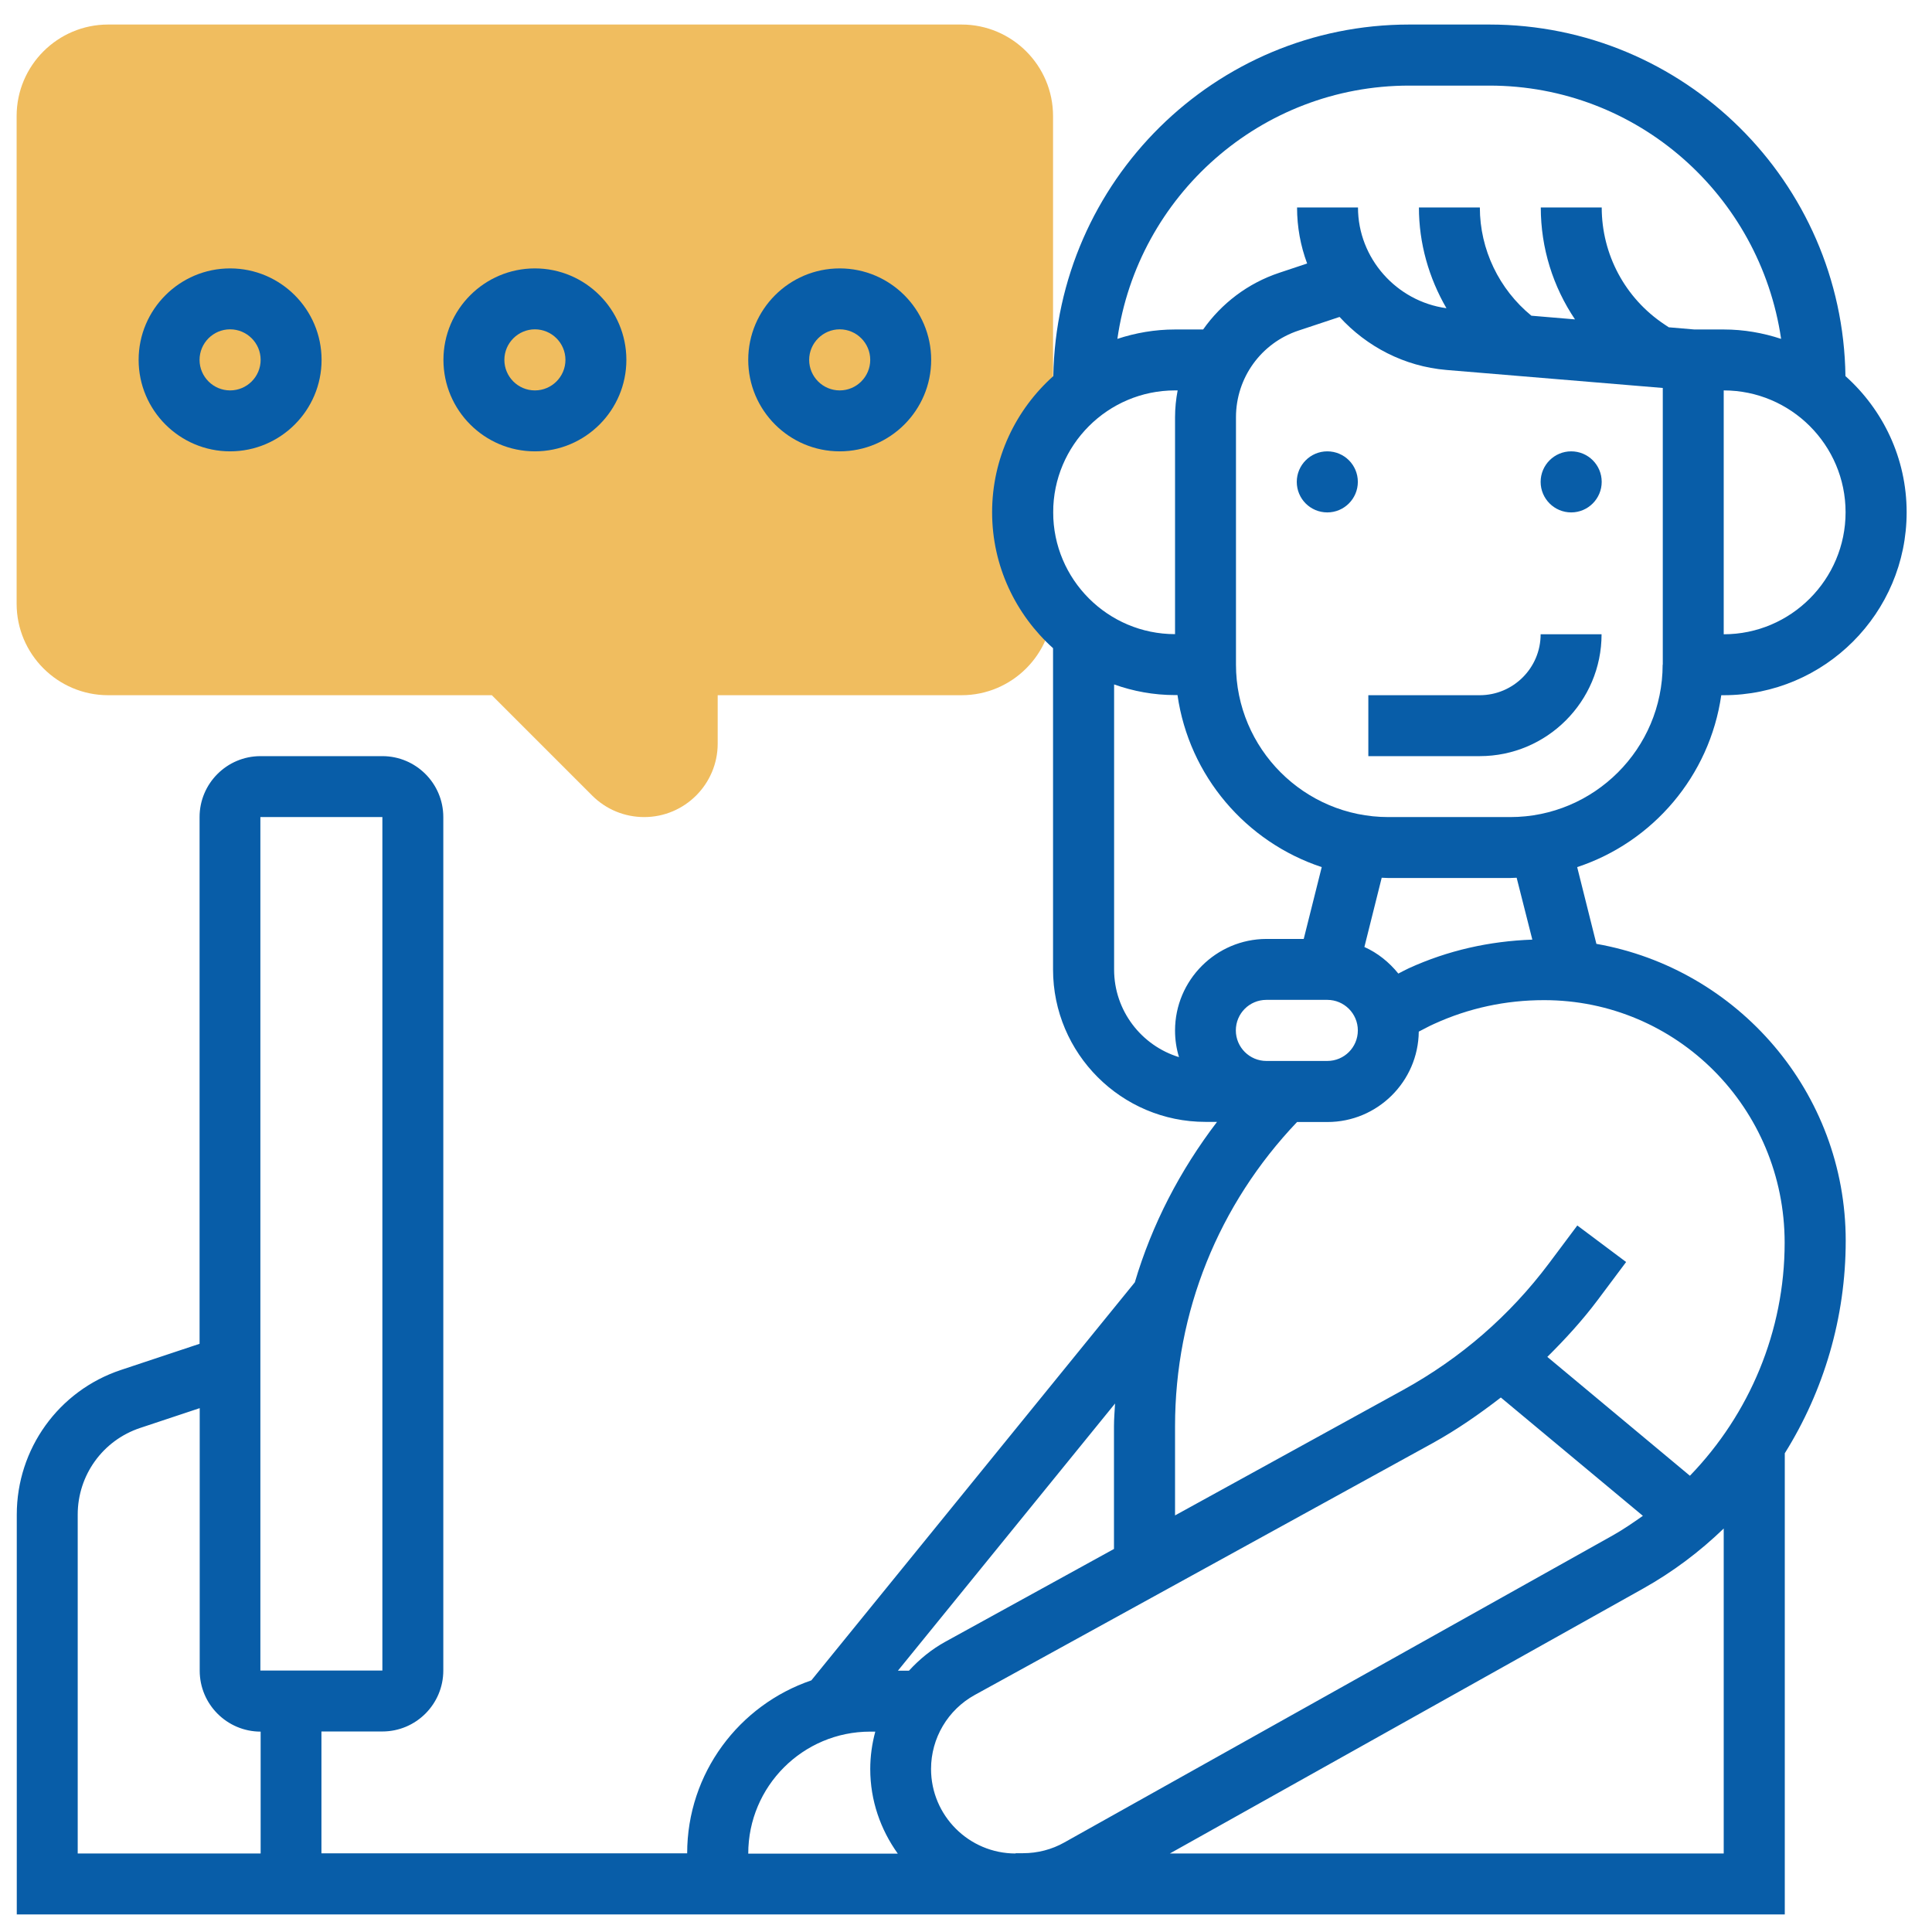 <svg width="130" height="130" viewBox="0 0 130 130" fill="none" xmlns="http://www.w3.org/2000/svg">
<path d="M43.349 54.979C42.028 54.979 40.78 54.465 39.845 53.53L33.094 46.779H7.274C3.88 46.779 1.119 44.018 1.119 40.624V7.806C1.119 4.412 3.88 1.651 7.274 1.651H64.702C68.096 1.651 70.857 4.412 70.857 7.806V40.624C70.857 44.018 68.096 46.779 64.702 46.779H48.292V50.035C48.292 52.76 46.073 54.979 43.349 54.979Z" fill="#F0BD5F"/>
<path d="M91.366 32.424C91.366 33.553 90.449 34.479 89.311 34.479C88.174 34.479 87.257 33.562 87.257 32.424C87.257 31.296 88.174 30.37 89.311 30.37C90.449 30.37 91.366 31.287 91.366 32.424Z" fill="#085DA8"/>
<path d="M107.775 32.424C107.775 33.553 106.858 34.479 105.721 34.479C104.593 34.479 103.666 33.562 103.666 32.424C103.666 31.296 104.583 30.37 105.721 30.37C106.858 30.37 107.775 31.287 107.775 32.424Z" fill="#085DA8"/>
<path d="M92.072 50.879H99.566C104.088 50.879 107.766 47.201 107.766 42.679H103.666C103.666 44.945 101.822 46.779 99.566 46.779H92.072V50.879Z" fill="#085DA8"/>
<path d="M115.82 46.779H115.985C122.773 46.779 128.294 41.257 128.294 34.47C128.294 30.828 126.698 27.563 124.176 25.307C124.002 12.236 113.334 1.651 100.218 1.651H94.824C81.754 1.651 71.105 12.181 70.875 25.307C68.353 27.563 66.757 30.828 66.757 34.47C66.757 38.102 68.353 41.358 70.857 43.615V65.234C70.857 70.893 75.462 75.489 81.112 75.489H81.891C79.397 78.754 77.516 82.386 76.36 86.284L54.594 113.068C49.742 114.719 46.238 119.305 46.238 124.708H21.629V116.507H25.729C27.994 116.507 29.829 114.664 29.829 112.407V54.979C29.829 52.714 27.985 50.879 25.729 50.879H17.529C15.263 50.879 13.429 52.723 13.429 54.979V90.421L8.136 92.182C3.945 93.576 1.129 97.493 1.129 101.914V128.817H120.094V97.787C122.718 93.586 124.194 88.66 124.194 83.487C124.194 73.498 116.939 65.188 107.418 63.51L106.125 58.346C111.215 56.667 115.04 52.209 115.82 46.779ZM111.876 44.724C111.876 50.384 107.271 54.979 101.621 54.979H93.421C87.762 54.979 83.166 50.375 83.166 44.724V28.077C83.166 25.426 84.854 23.078 87.376 22.243L90.137 21.326C91.954 23.316 94.485 24.655 97.329 24.894L111.885 26.105V44.724H111.876ZM85.212 71.389C84.084 71.389 83.157 70.471 83.157 69.334C83.157 68.197 84.074 67.279 85.212 67.279H89.312C90.44 67.279 91.366 68.197 91.366 69.334C91.366 70.471 90.449 71.389 89.312 71.389H85.212ZM115.985 42.679V26.27C120.507 26.27 124.185 29.948 124.185 34.47C124.185 38.992 120.507 42.679 115.985 42.679ZM94.824 5.76H100.218C110.179 5.76 118.425 13.135 119.847 22.802C118.627 22.399 117.333 22.17 115.985 22.17H114.013L112.289 22.023L111.986 21.821C109.353 20.069 107.776 17.125 107.776 13.96H103.676C103.676 16.694 104.501 19.299 105.978 21.491L103.043 21.243C100.869 19.464 99.576 16.785 99.576 13.96H95.476C95.476 16.373 96.145 18.703 97.329 20.739C93.971 20.28 91.376 17.382 91.376 13.96H87.276C87.276 15.281 87.514 16.547 87.954 17.73L86.083 18.354C83.955 19.06 82.185 20.427 80.956 22.17H79.066C77.709 22.17 76.406 22.399 75.186 22.802C76.562 13.181 84.826 5.76 94.824 5.76ZM79.066 28.077V42.67C74.544 42.67 70.866 38.992 70.866 34.47C70.866 29.948 74.544 26.27 79.066 26.27H79.241C79.13 26.857 79.066 27.462 79.066 28.077ZM79.066 69.343C79.066 69.967 79.158 70.563 79.332 71.132C76.81 70.361 74.966 68.013 74.966 65.243V46.054C76.25 46.513 77.626 46.77 79.066 46.77H79.231C80.011 52.209 83.836 56.658 88.936 58.346L87.725 63.179H85.212C81.827 63.188 79.066 65.949 79.066 69.343ZM74.957 104.226L63.62 110.463C62.684 110.977 61.868 111.646 61.162 112.417H60.419L75.03 94.439C75.003 94.952 74.957 95.457 74.957 95.971V104.226ZM17.529 54.979H25.729V112.407H17.52V54.979H17.529ZM5.229 101.914C5.229 99.263 6.916 96.915 9.439 96.081L13.438 94.751V112.417C13.438 114.682 15.282 116.517 17.538 116.517V124.717H5.229V101.914ZM58.557 116.517H58.896C58.676 117.333 58.557 118.177 58.557 119.039C58.557 121.158 59.254 123.112 60.41 124.726H50.348C50.348 120.195 54.026 116.517 58.557 116.517ZM68.335 124.717C65.198 124.717 62.648 122.167 62.648 119.03C62.648 116.957 63.776 115.049 65.592 114.049L96.411 97.099C98.035 96.2 99.539 95.154 100.988 94.035L110.546 101.997C109.895 102.455 109.243 102.905 108.546 103.299L71.618 123.974C70.775 124.451 69.811 124.698 68.839 124.698H68.335V124.717ZM78.718 124.717L110.555 106.895C112.555 105.776 114.371 104.409 115.985 102.85V124.717H78.718ZM120.085 83.624C120.085 89.559 117.728 95.145 113.71 99.3L104.116 91.302C105.318 90.109 106.473 88.853 107.51 87.468L109.418 84.918L106.134 82.46L104.226 85.01C101.584 88.532 98.292 91.384 94.439 93.512L79.066 101.969V95.971C79.066 88.275 81.992 81.047 87.276 75.498H89.321C92.687 75.498 95.43 72.774 95.466 69.416C95.815 69.242 96.145 69.05 96.503 68.894C98.833 67.83 101.318 67.298 103.887 67.298C112.821 67.288 120.085 74.553 120.085 83.624ZM103.107 63.225C100.227 63.326 97.429 63.95 94.797 65.151C94.558 65.261 94.329 65.39 94.091 65.509C93.476 64.748 92.706 64.124 91.807 63.721L92.972 59.061C93.118 59.061 93.265 59.079 93.412 59.079H101.612C101.759 59.079 101.905 59.061 102.052 59.061L103.107 63.225Z" fill="#085DA8"/>
<path d="M56.502 30.37C59.896 30.37 62.657 27.609 62.657 24.215C62.657 20.821 59.896 18.06 56.502 18.06C53.108 18.06 50.347 20.821 50.347 24.215C50.347 27.609 53.108 30.37 56.502 30.37ZM56.502 22.16C57.63 22.16 58.556 23.078 58.556 24.215C58.556 25.343 57.639 26.27 56.502 26.27C55.374 26.27 54.447 25.352 54.447 24.215C54.447 23.087 55.374 22.16 56.502 22.16Z" fill="#085DA8"/>
<path d="M35.992 30.37C39.386 30.37 42.147 27.609 42.147 24.215C42.147 20.821 39.386 18.06 35.992 18.06C32.599 18.06 29.838 20.821 29.838 24.215C29.838 27.609 32.599 30.37 35.992 30.37ZM35.992 22.16C37.12 22.16 38.047 23.078 38.047 24.215C38.047 25.343 37.13 26.27 35.992 26.27C34.855 26.27 33.938 25.343 33.938 24.215C33.938 23.087 34.864 22.16 35.992 22.16Z" fill="#085DA8"/>
<path d="M15.483 30.37C18.877 30.37 21.638 27.609 21.638 24.215C21.638 20.821 18.877 18.06 15.483 18.06C12.089 18.06 9.328 20.821 9.328 24.215C9.328 27.609 12.089 30.37 15.483 30.37ZM15.483 22.16C16.611 22.16 17.538 23.078 17.538 24.215C17.538 25.343 16.62 26.27 15.483 26.27C14.355 26.27 13.428 25.352 13.428 24.215C13.428 23.087 14.345 22.16 15.483 22.16Z" fill="#085DA8"/>
</svg>
